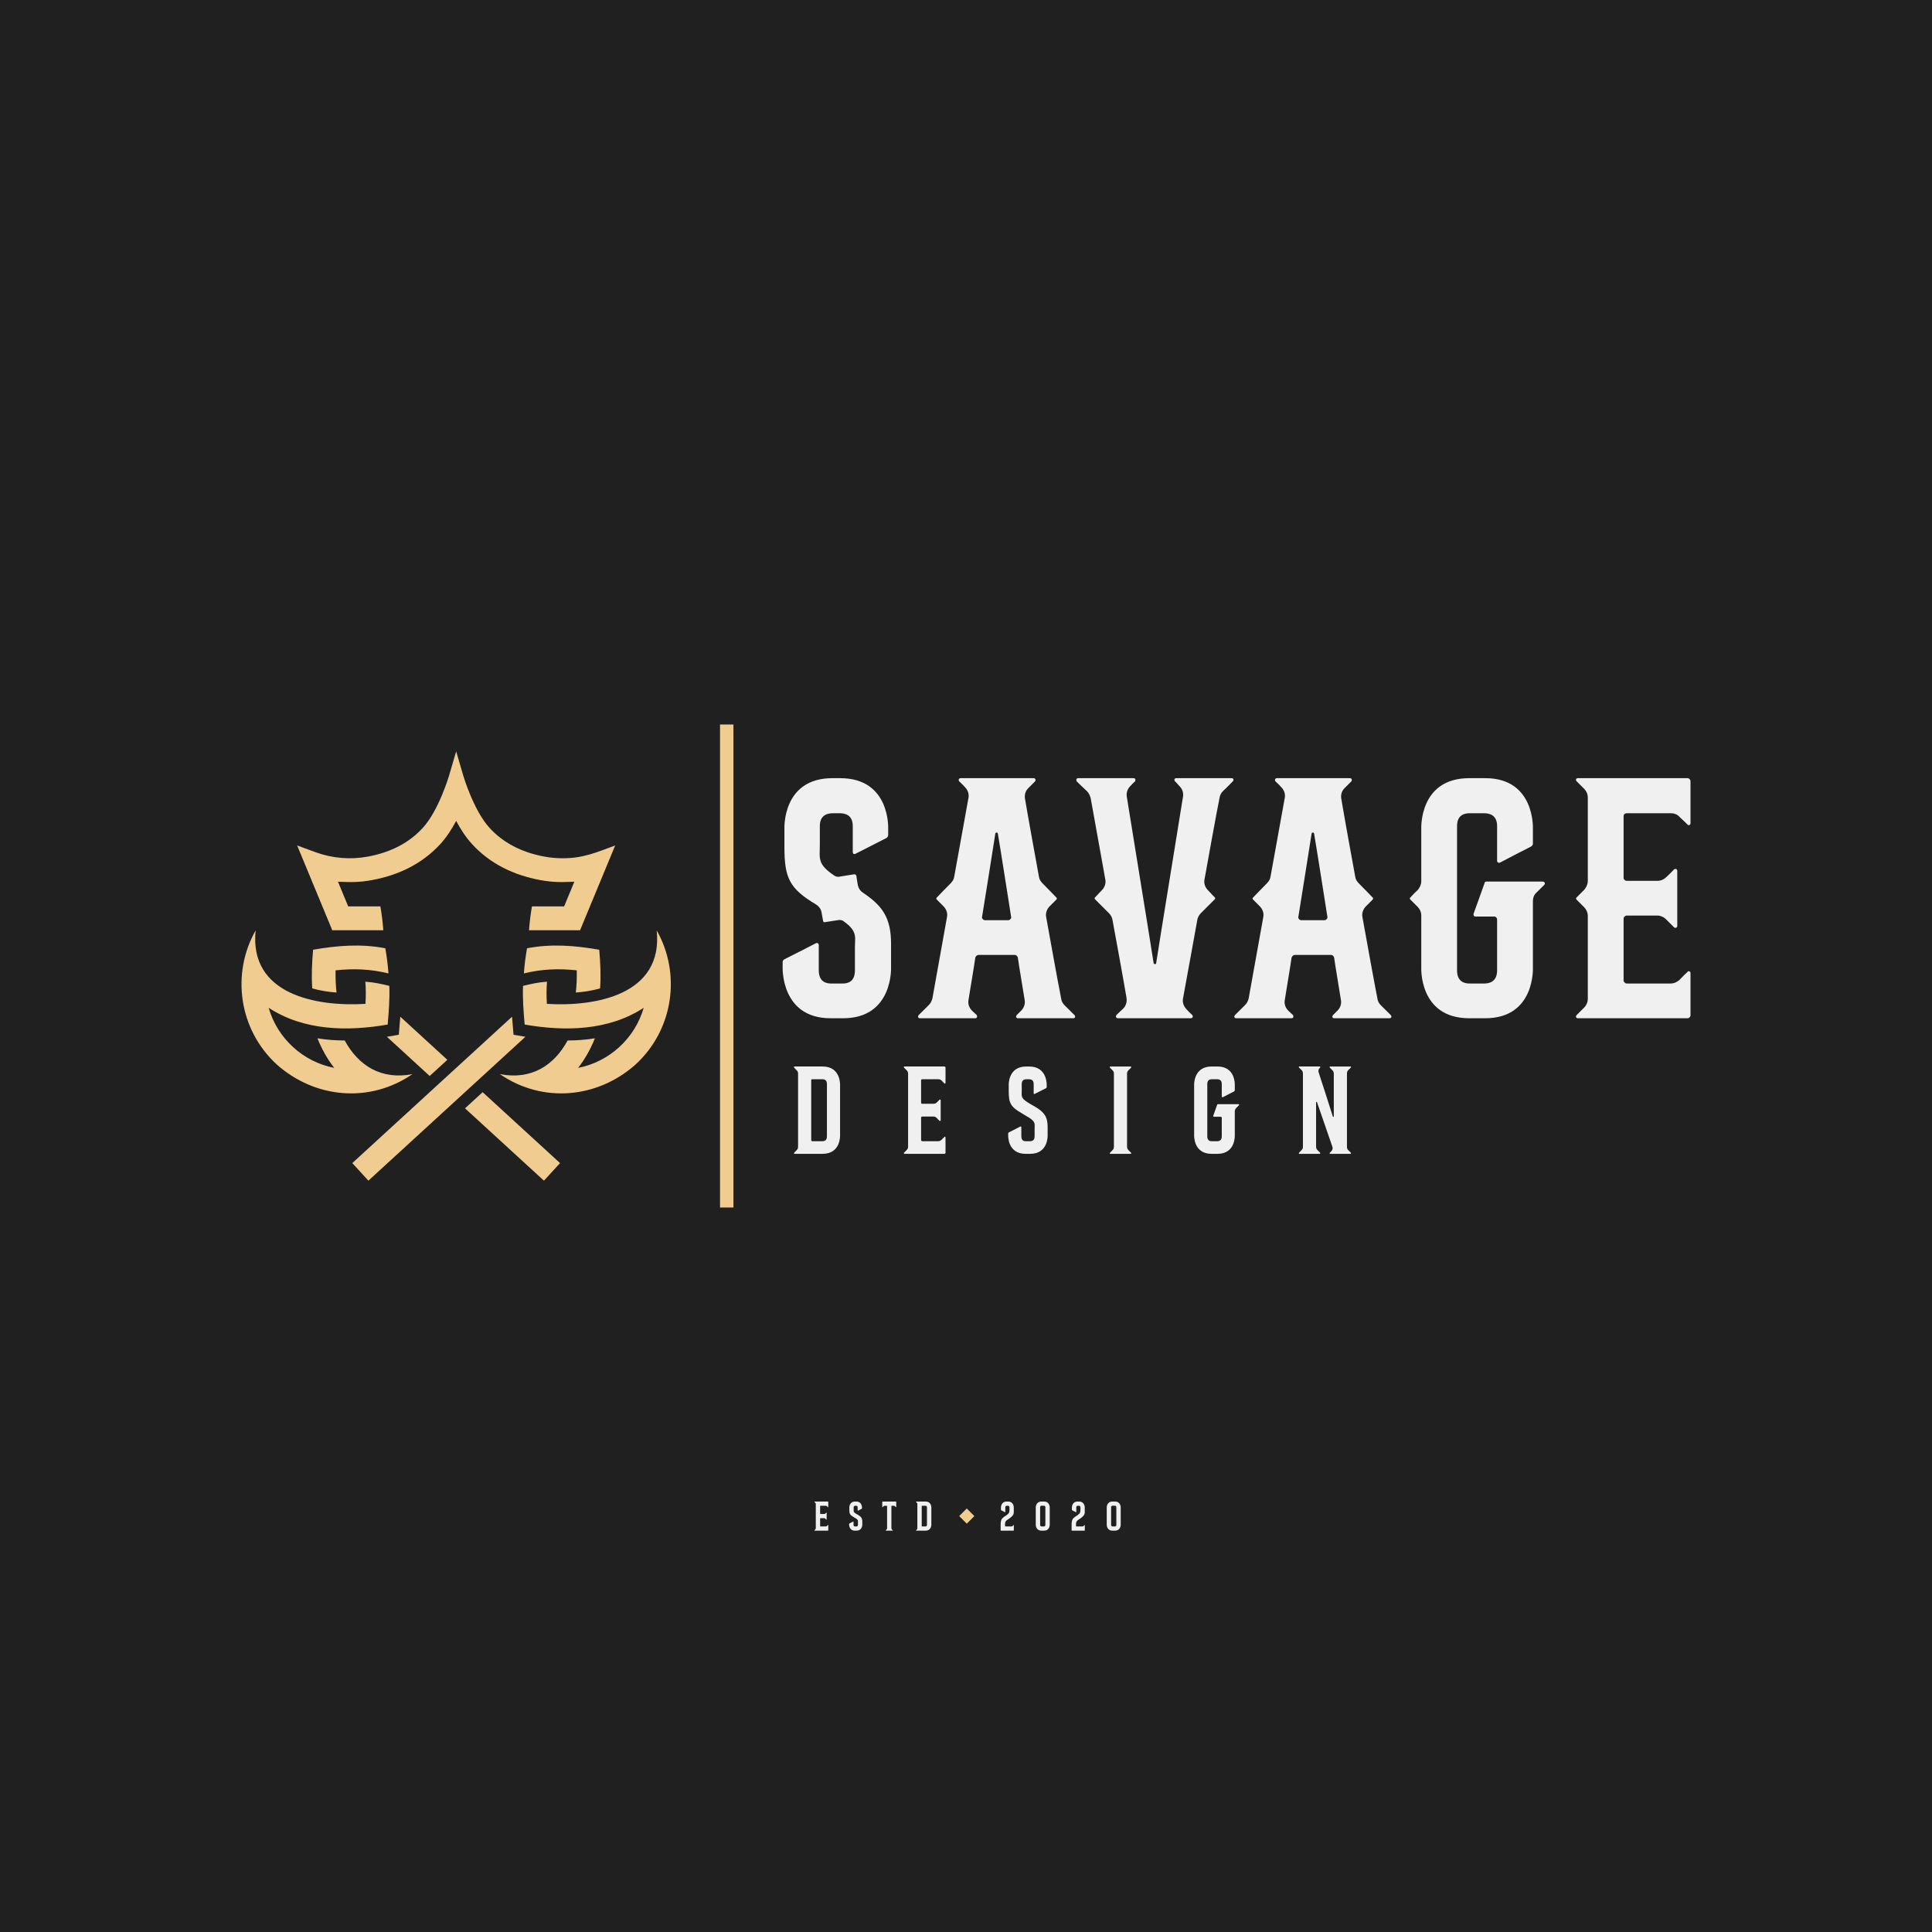 <?xml version="1.0" encoding="UTF-8"?>
<svg xmlns="http://www.w3.org/2000/svg" viewBox="0 0 8640 8640">
	<style>
		.dark {fill: #202020;}
		.light {fill: #f0f0f0;}
		.brand {fill: #f0cc90;}
	</style>
	<polygon class="dark" points="0 0 8640 0 8640 8640 0 8640 0 0"/>
	<path class="brand" d="M1701.12,4053.36h-144l-45.6-110.28c58.2,2.4,94.08,3.36,152.88-7.44,117.48-21.72,223.92-72.48,305.16-161.4,27-29.52,50.4-65.64,70.44-103.08,19.92,37.44,43.44,73.44,70.44,103.08,81.24,88.92,187.56,139.68,305.04,161.4,58.92,10.8,94.68,9.84,153,7.44l-45.6,110.28h-144c-6.6,39.12-10.08,67.32-13.08,106.68h228.36l156.96-379.08c-83.52,30.6-141.6,57.24-235.08,57.24-27.36,0-54.6-2.52-81.12-7.44-102.48-18.96-185.28-62.16-245.76-128.52-71.28-77.88-116.88-231.96-117.36-233.52l-31.8-108.72-31.8,108.72c-.48,1.56-46.08,155.64-117.48,233.64-60.48,66.24-143.16,109.44-245.76,128.4-77.76,14.4-158.52,7.8-232.68-19.32l-83.4-30.48,156.96,379.08h228.36c-3-39.36-6.48-67.56-13.08-106.68h0Zm978.72,193.92c-110.76-19.32-216.12-27.24-323.04-6.48-7.2,42.12-10.92,71.16-14.04,112.32,80.28-19.32,154.2-22.68,236.52-13.68,.72,33.12-.6,66.36-4.2,99.24,36.6-2.64,73.08-8.52,108.48-18.36,4.2-58.68,1.32-113.52-3.72-173.04h0Zm-390,299.52l-714.36,654.6,72,78.6,702.24-643.44c-17.76-2.88-35.4-6-53.16-9.12-2.28-26.88-4.68-53.76-6.72-80.64h0Zm155.88-57.48c-2.28-33.84-2.16-66.12,.48-99.24-42.24,3.36-66.96,9.12-107.28,18.84-2.16,57.72,2.4,115.44,7.32,172.92,179.64,31.08,374.64,28.32,532.44-75-39.36,136.92-153.6,241.56-293.4,268.8,31.32-39.84,56.16-85.08,75.12-132.24-40.56,6.6-81,9.6-122.04,9.72-61.32,112.68-163.2,177.48-303,150.36,191.16,131.52,435.72,108.84,606.36-42.48,170.88-156.6,204.72-406.8,95.04-600.24,30.12,287.4-272.04,342-491.04,328.56h0Zm-1045.56-242.04c110.76-19.32,216.12-27.24,323.04-6.48,7.2,42.12,10.92,71.16,14.04,112.32-80.28-19.32-154.2-22.68-236.52-13.68-.72,33.12,.6,66.36,4.2,99.24-36.6-2.64-73.08-8.52-108.48-18.36-4.2-58.68-1.32-113.52,3.72-173.04h0Zm390,299.52l210.36,192.72-78.96,72.36-191.28-175.32c17.76-2.88,35.4-6,53.16-9.12,2.28-26.88,4.68-53.76,6.72-80.64h0Zm368.28,337.44l346.08,317.16-72,78.6-353.04-323.52,78.96-72.24Zm-524.16-394.92c2.28-33.84,2.16-66.12-.48-99.24,42.24,3.36,66.96,9.12,107.28,18.84,2.16,57.72-2.4,115.44-7.32,172.92-179.64,31.08-374.64,28.32-532.44-75,39.36,136.92,153.6,241.56,293.4,268.8-31.32-39.84-56.16-85.08-75.12-132.24,40.56,6.6,81,9.6,122.04,9.72,61.32,112.68,163.2,177.48,303,150.36-191.16,131.52-435.72,108.84-606.36-42.48-170.88-156.6-204.72-406.8-95.04-600.24-30.12,287.4,272.04,342,491.04,328.56h0Z"/>
	<path class="light" d="M3984.84,4326.72v-107.04c0-118.32-41.64-170.88-124.8-226.92-12.84-7.92-20.88-20.76-24-35.16-3.24-18.96-6.48-41.28-6.48-41.28-1.56-1.68-1.56-4.8-3.12-4.8-3.24-1.68-4.8-1.68-6.48-1.68,0,0-49.56,8.04-70.32,11.28-6.48,0-12.84-1.68-17.64-4.8-78.36-52.8-65.64-75.24-65.64-140.64v-81.6c0-52.44,38.4-57.24,59.28-57.24h28.8c20.76,0,59.16,4.8,59.16,57.24v116.64c0,3.12,1.56,6.36,3.24,7.92,3.12,0,6.36,1.68,7.92,0,32.04-15.96,115.2-58.92,140.88-71.76,3.12-3.12,6.36-7.92,6.36-12.72v-27.24s11.16-226.92-214.44-226.92h-35.16c-225.6,0-214.44,226.92-214.44,226.92v80.04c0,140.52,22.44,186.6,142.44,258.6,12.84,8.04,22.44,22.44,24,36.84,3.24,17.28,6.36,34.92,6.36,34.92,0,3.24,1.68,4.8,3.24,6.36,1.56,0,4.8,1.68,6.36,0,0,0,43.2-6.36,62.4-9.6,8.04,0,16.08,1.68,20.88,6.48,62.4,44.76,49.56,70.32,49.56,118.08v100.8c0,54.12-35.16,58.92-56.04,58.92h-49.56c-19.2,0-56.04-4.8-56.04-58.92v-114.96c0-1.56-1.56-4.8-4.8-6.36-1.56-1.56-4.8-1.56-7.92,0-30.48,15.96-115.2,58.92-140.88,71.76-4.8,3.24-7.92,6.36-7.92,12.84v22.32s-9.6,228.6,214.32,228.6h56.04c224.04,0,214.44-226.92,214.44-226.92h0Zm819.96,212.52s-27.24-27-44.76-44.52c-8.04-8.04-12.84-17.64-14.4-28.8-12.84-63.48-52.8-285.12-67.2-365.16-3.24-17.52,3.12-35.16,15.96-48,12.84-12.72,28.8-28.8,28.8-28.8,1.56-1.56,3.24-3.12,3.24-6.36,0-1.56-1.68-3.24-3.24-4.8,0,0-39.96-41.64-60.84-62.4-7.92-8.04-14.4-17.64-15.96-28.8-11.16-60.84-49.56-272.04-62.4-348.84-3.24-17.52,1.56-35.16,14.4-48l30.36-30.36c1.68-1.56,3.24-6.36,1.68-9.6-1.68-3.24-4.8-4.8-8.04-4.8h-326.4c-3.24,0-6.36,1.56-8.04,4.8-1.56,3.24,0,8.04,1.68,9.6,0,0,14.4,12.84,25.56,25.56,12.84,12.84,19.2,30.48,15.96,48-14.4,78.48-52.8,291.24-63.96,353.64-1.56,11.16-8.04,20.76-15.96,28.8-20.88,20.76-60.84,62.4-60.84,62.4-1.56,1.56-3.24,3.24-3.24,4.8,0,3.24,1.68,4.8,3.24,6.36,0,0,15.96,16.08,28.8,28.8,12.84,12.84,19.2,30.48,15.96,48-14.4,80.04-54.36,301.68-65.52,365.16-3.24,11.16-8.04,20.76-16.08,28.8-17.52,17.52-44.76,44.52-44.76,44.52-3.24,3.12-3.24,6.36-3.24,9.6,1.68,3.12,4.8,4.8,8.04,4.8h248.04c3.12,0,6.36-1.68,7.92-4.8,0-3.24,0-6.48-1.56-9.6,0,0-11.16-9.6-20.76-19.2-12.84-12.6-19.2-30.12-16.08-47.76,8.04-51,25.68-154.2,30.48-189.36,1.56-6.36,7.92-12.48,14.4-12.48h161.52c8.04,0,12.84,6.12,14.4,12.48,4.8,35.16,22.44,138.36,30.48,189.36,3.12,17.64-3.24,35.16-16.08,47.76l-19.2,19.2c-3.12,3.12-3.12,6.36-3.12,9.6,1.56,3.12,4.8,4.8,7.92,4.8h248.04c3.24,0,6.36-1.68,8.04-4.8,0-3.24,0-6.48-3.24-9.6h0Zm-286.44-428.88c-1.56,3.24-6.36,4.8-9.6,4.8h-103.92c-3.24,0-8.04-1.56-9.6-4.8-3.24-3.12-4.8-6.36-3.24-11.16,9.6-60.84,46.44-286.44,59.16-371.16,0-3.24,3.24-4.8,6.48-4.8,1.56,0,4.8,1.56,4.8,4.8,14.4,84.72,49.56,310.32,59.16,371.16,1.56,4.8,0,8.04-3.24,11.16h0Zm997.68-625.56c-1.68-3.24-4.8-4.8-8.04-4.8h-248.04c-3.12,0-6.36,1.56-7.92,4.8,0,3.24,0,8.04,3.12,9.6,0,0,9.6,9.6,19.2,20.76,12.84,12.6,19.2,30.12,16.08,47.76-19.2,121.32-99.24,610.2-120,744.24,0,1.68-3.24,4.8-4.8,4.8-3.24,0-6.48-3.12-6.48-4.8-20.76-134.04-100.8-622.92-120-744.24-3.12-17.64,3.24-35.16,16.08-48,9.6-10.92,20.76-20.52,20.76-20.52,1.56-1.56,1.56-6.36,1.56-9.6-1.56-3.24-4.8-4.8-7.92-4.8h-248.04c-3.24,0-6.36,1.56-8.04,4.8,0,3.24,0,8.04,1.68,9.6,0,0,28.8,28.56,46.32,44.52,8.04,8.04,12.84,19.2,16.08,30.36,11.16,62.4,51.12,284.28,65.52,364.32,3.24,17.64-3.12,35.16-15.96,47.76-12.84,14.4-28.8,30.36-28.8,30.36-1.56,1.56-3.24,3.24-3.24,4.8,0,3.24,1.68,4.8,3.24,6.36,0,0,39.96,40.08,60.84,60.84,7.92,8.04,14.4,19.2,15.96,30.36,11.16,60.6,49.56,269.88,62.4,346.68,3.24,17.64-1.56,36.84-14.4,49.68-14.4,12.72-30.36,28.8-30.36,28.8-1.68,3.12-3.24,6.36-1.68,9.6,1.68,3.12,4.8,4.8,8.04,4.8h326.4c3.24,0,6.36-1.68,8.04-4.8,1.56-3.24,0-6.48-1.68-9.6,0,0-14.4-12.84-25.56-25.68-12.84-12.72-19.2-30.36-15.96-48,14.4-76.8,52.8-290.88,63.96-351.48,1.56-11.16,8.04-22.32,15.96-30.36,20.88-20.76,60.84-60.84,60.84-60.84,1.56-1.56,3.24-3.12,3.24-6.36,0-1.56-1.68-3.24-3.24-4.8,0,0-15.96-15.96-28.8-30.36-12.84-12.6-19.2-30.12-15.96-47.76,14.4-80.04,54.36-301.92,67.2-364.32,1.56-11.16,6.36-22.32,14.4-30.36,17.52-15.96,44.76-44.52,44.76-44.52,3.24-1.56,3.24-6.36,3.24-9.6h0Zm703.2,1054.44s-27.24-27-44.88-44.52c-7.92-8.04-12.72-17.64-14.4-28.8-12.72-63.48-52.8-285.12-67.2-365.16-3.12-17.52,3.24-35.16,16.08-48l28.8-28.8c1.56-1.56,3.12-3.12,3.12-6.36,0-1.56-1.56-3.24-3.12-4.8,0,0-40.08-41.64-60.84-62.4-8.04-8.04-14.4-17.64-15.96-28.8-11.28-60.84-49.68-272.04-62.4-348.84-3.24-17.52,1.56-35.16,14.4-48l30.36-30.36c1.56-1.56,3.24-6.36,1.56-9.6-1.56-3.24-4.8-4.8-7.92-4.8h-326.4c-3.24,0-6.48,1.56-8.04,4.8s0,8.04,1.56,9.6c0,0,14.4,12.84,25.68,25.56,12.72,12.84,19.2,30.48,15.96,48-14.4,78.48-52.8,291.24-63.96,353.64-1.68,11.16-8.04,20.76-16.08,28.8-20.76,20.76-60.72,62.4-60.72,62.4-1.68,1.56-3.24,3.24-3.24,4.8,0,3.24,1.56,4.8,3.24,6.36,0,0,15.96,16.08,28.8,28.8,12.72,12.84,19.2,30.48,15.96,48-14.4,80.04-54.36,301.68-65.64,365.16-3.12,11.16-7.92,20.76-15.96,28.8-17.64,17.52-44.76,44.52-44.76,44.52-3.24,3.12-3.24,6.36-3.24,9.6,1.56,3.12,4.8,4.8,8.04,4.8h247.92c3.24,0,6.48-1.68,8.04-4.8,0-3.24,0-6.48-1.56-9.6,0,0-11.28-9.6-20.88-19.2-12.72-12.6-19.2-30.12-15.96-47.76,8.04-51,25.56-154.2,30.36-189.36,1.68-6.36,8.04-12.48,14.4-12.48h161.64c8.04,0,12.84,6.12,14.4,12.48,4.8,35.16,22.44,138.36,30.36,189.36,3.24,17.64-3.12,35.16-15.96,47.76l-19.2,19.2c-3.24,3.12-3.24,6.36-3.24,9.6,1.68,3.12,4.8,4.8,8.04,4.8h248.04c3.12,0,6.36-1.68,7.92-4.8,0-3.24,0-6.48-3.12-9.6h0Zm-286.44-428.88c-1.56,3.24-6.36,4.8-9.6,4.8h-104.04c-3.12,0-7.92-1.56-9.6-4.8-3.12-3.12-4.8-6.36-3.12-11.16,9.6-60.84,46.32-286.44,59.16-371.16,0-3.24,3.24-4.8,6.36-4.8,1.68,0,4.8,1.56,4.8,4.8,14.4,84.72,49.68,310.32,59.28,371.16,1.56,4.8,0,8.04-3.24,11.16h0Zm975.24-163.2c-1.68-1.56-4.8-4.8-8.04-4.8h-252.84c-4.8,0-7.92,3.24-7.92,6.48-8.04,22.08-38.4,108.24-49.68,138.6,0,1.68,0,4.8,1.68,8.04,1.56,1.56,3.12,3.24,6.36,3.24h84.84c6.36,0,12.72,6.36,12.72,12.72v228c0,54.12-38.4,58.92-59.16,58.92h-62.4c-20.76,0-57.6-4.8-57.6-58.92v-645c0-52.8,36.84-57.6,57.6-57.6h62.4c20.76,0,59.16,4.8,59.16,57.6v155.16c0,3.24,1.68,6.36,4.8,8.04,1.68,0,4.8,1.56,8.04,0,30.36-16.08,113.64-59.28,139.2-72,4.8-3.24,8.04-8.04,8.04-12.84v-65.64s11.16-227.16-212.88-227.16h-72c-225.6,0-214.32,227.16-214.32,227.16v233.64c0,14.4-6.48,28.56-16.08,39.72-14.4,12.84-31.92,32.04-31.92,32.04-1.68,1.56-3.24,3.12-3.24,4.8,0,3.12,1.56,4.8,3.24,6.36,0,0,17.52,17.64,31.92,31.8,9.6,9.6,16.08,24,16.08,38.4v232.8s-11.28,226.92,214.32,226.92h72c224.04,0,212.88-226.92,212.88-226.92v-296.64c0-14.4,4.8-28.8,15.96-38.4,14.4-14.4,35.16-34.92,35.16-34.92,1.68-1.56,3.24-6.36,1.68-9.6h0Zm367.2-310.32h196.8c14.4,0,28.8,4.8,38.4,15.96,15.96,14.4,36.72,35.16,36.72,35.16,1.68,1.68,4.8,3.24,8.04,1.68,3.24-1.68,4.8-4.8,4.8-8.04v-187.2c0-8.04-6.36-14.4-12.84-14.4h-491.16c-3.24,0-6.36,1.56-8.04,4.8,0,3.24,0,8.04,3.24,9.6,0,0,19.2,19.2,33.6,33.6,9.6,9.6,15.96,24,15.96,38.4v372.84c0,14.4-6.36,28.8-15.96,39.96l-33.6,33.6c-1.56,1.56-3.24,3.24-3.24,4.8,0,3.24,1.68,4.8,3.24,6.36,0,0,19.2,19.2,33.6,33.6,9.6,9.6,15.96,24,15.96,38.4v371.28c0,14.4-6.36,28.8-15.96,38.4l-33.6,33.6c-3.24,3.12-3.24,6.36-3.24,9.6,1.68,3.12,4.8,4.8,8.04,4.8h491.16c6.48,0,12.84-6.48,12.84-12.84v-188.52c0-4.8-1.56-6.36-4.8-8.04-3.24-1.56-6.36-1.56-8.04,1.68,0,0-22.32,20.76-36.72,36.72-11.28,9.36-24,15.72-40.08,15.72h-195.12c-3.24,0-8.04-1.56-9.6-4.8-3.24-1.56-4.8-4.44-4.8-9.24v-275.76c0-4.8,1.56-7.8,4.8-9.36,1.56-3.24,6.36-4.8,9.6-4.8h135.96c14.4,0,28.8,6.36,38.4,15.72,15.96,15.96,36.84,36.84,36.84,36.84,3.12,3.12,6.36,3.12,9.6,1.56,3.12-1.56,4.8-3.24,4.8-6.36v-247.8c0-3.12-1.68-6.36-4.8-7.92-3.24-1.68-6.48,0-9.6,1.56,0,0-19.2,20.76-35.28,35.16-9.6,9.6-24,16.08-38.4,16.08h-137.52c-8.04,0-14.4-6.48-14.4-12.84v-276.84c0-7.92,6.36-12.72,14.4-12.72h0Z"/>
	<path class="light" d="M3756.84,4851.96s3.6-82.56-78-82.56h-125.4c-1.2,0-2.4,.6-3,1.8,0,1.2,0,2.4,1.2,3.6,0,0,6.6,6.48,11.4,11.88,4.2,3.6,6,8.4,6,13.8v328.32c0,5.4-1.8,10.8-6,14.4-4.8,4.8-11.4,12-11.4,12-1.2,.6-1.2,1.8-1.2,3,.6,1.2,1.8,1.8,3,1.8h125.4c81.6,0,78-82.68,78-82.68v-225.36h0Zm-58.8,230.16c0,19.68-13.2,21.48-20.4,21.48h-45c-2.4,0-4.8-2.4-4.8-4.8v-267.72c0-1.2,.6-2.4,1.2-3.6,1.2-1.08,2.4-1.08,3.6-1.08h45c7.2,0,20.4,1.8,20.4,20.88v234.84h0Zm426.6-255.72h71.4c5.4,0,10.8,1.8,14.4,5.4,5.4,5.4,12.6,13.2,12.6,13.2,1.2,.6,2.4,1.2,3.6,.6,1.2-.6,1.8-1.8,1.8-3v-68.4c0-2.4-2.4-4.8-4.8-4.8h-178.8c-1.2,0-2.4,.6-3,1.8,0,1.2,0,2.4,1.2,3.6l12,12c3.6,3.6,6,9,6,13.8v328.2c0,5.4-2.4,10.2-6,13.8-5.4,5.4-12,12.6-12,12.6-1.2,.6-1.2,1.8-1.2,3,.6,1.2,1.8,1.8,3,1.8h178.8c2.4,0,4.8-1.8,4.8-4.8v-68.88c0-1.2-.6-1.8-1.8-2.4-1.2-.6-2.4-.6-3.6,.6,0,0-7.2,7.8-13.2,13.2-3.6,3.48-8.4,5.88-13.8,5.88h-71.4c-1.2,0-3-.6-3.6-1.8-1.2-.6-1.8-1.68-1.8-3.48v-100.44c0-2.88,3-4.68,5.4-4.68h49.2c5.4,0,10.8,1.8,14.4,5.88l13.2,13.2c.6,.6,2.4,1.2,3,.6,1.2-.6,2.4-1.8,2.4-3v-89.88c0-1.2-1.2-2.4-2.4-3-.6,0-2.4,0-3,1.2l-12.6,12.6c-3.6,3.6-9,5.4-14.4,5.4h-49.8c-3,0-5.4-1.8-5.4-4.8v-100.2c0-3,2.4-4.8,5.4-4.8h0Zm560.4,250.92v-38.88c0-46.2-17.4-64.8-52.2-87h-.6c-3-1.8-35.4-20.88-35.4-20.88-33-21-27.6-28.8-27.6-53.28v-30c0-19.08,13.8-20.88,21.6-20.88h10.2c7.8,0,21.6,1.8,21.6,20.88v42.48c0,1.2,.6,1.8,1.2,2.4,1.2,.6,2.4,.6,3,0,11.4-5.4,42-21.48,51-25.68,1.8-1.2,3-3,3-4.8v-9.6s3.6-82.68-78.6-82.68h-12.6c-82.2,0-78.6,82.68-78.6,82.68v28.8c0,53.88,9.6,69.36,60,98.76l33,19.8c27.6,18.6,22.8,27.6,22.8,46.08v36.6c0,19.68-13.8,21.48-21,21.48h-18c-7.2,0-20.4-1.8-20.4-21.48v-41.28c0-1.2-.6-2.4-1.8-3-.6-.6-1.8-.6-2.4,0-11.4,6-42.6,21.48-51.6,26.28-1.8,.6-3,2.4-3,4.2v9s-3.6,82.68,78,82.68h20.4c81.6,0,78-82.68,78-82.68h0Zm361.2,65.88c-3.6-3.6-6-9-6-14.4v-328.32c0-5.4,2.4-10.2,6-13.8,4.8-5.28,12-11.88,12-11.88,.6-1.2,1.2-2.4,.6-3.6-.6-1.2-1.8-1.8-3-1.8h-90c-1.2,0-2.4,.6-3,1.8,0,1.2,0,2.4,1.2,3.6,0,0,6.6,6.6,11.4,11.88,4.2,3.6,6,8.4,6,13.8v328.32c0,5.4-1.8,10.8-6,14.4-4.8,4.8-11.4,12-11.4,12-1.2,.6-1.2,1.8-1.2,3,.6,1.2,1.8,1.8,3,1.8h90c1.2,0,2.4-.6,3-1.8s0-2.4-.6-3l-12-12Zm495-203.4c-.6-1.2-1.2-1.8-2.4-1.8h-92.4c-1.2,0-2.4,.6-3,1.8-3,8.28-13.8,39.36-18,50.76,0,1.8,.6,3.6,3,3.6h30.6c3,0,4.8,2.4,4.8,5.4v82.56c0,19.68-13.8,21.48-21,21.48h-23.4c-7.2,0-20.4-1.8-20.4-21.48v-234.72c0-19.2,13.2-21,20.4-21h23.4c7.2,0,21,1.8,21,21v56.4c0,1.2,.6,2.4,1.8,2.4,.6,.6,1.8,.6,3,.6,11.4-6,41.4-21.6,51-26.4,1.2-1.2,2.4-2.4,2.4-4.8v-23.4s4.2-82.8-77.4-82.8h-26.4c-81.6,0-78,82.8-78,82.8v225.12s-3.6,82.68,78,82.68h26.4c81.6,0,77.4-82.68,77.4-82.68v-107.64c0-5.4,2.4-10.2,6-14.4,5.4-5.4,12.6-12.48,12.6-12.48,.6-.6,1.2-1.8,.6-3h0Zm487.8,203.4c-3.6-3.6-5.4-9-5.4-14.4v-328.32c0-5.4,1.8-10.8,5.4-14.4,5.4-4.68,12-11.88,12-11.88,1.2-.6,1.2-1.8,.6-3-.6-1.2-1.2-1.8-2.4-1.8h-90.6c-1.2,0-1.8,.6-2.4,1.8-.6,1.2,0,2.4,.6,3,0,0,6.6,7.2,12,12.48,3.6,3.6,6,8.4,6,13.8v192.36c0,.6-.6,1.8-1.8,1.8s-1.8-.6-2.4-1.2c-12-39-51-159.36-63.6-197.76-2.4-6.6-.6-14.28,4.8-19.68l1.8-1.8c.6-.6,1.2-1.8,.6-3-.6-1.2-1.8-1.8-3-1.8h-90c-1.2,0-2.4,.6-3,1.8,0,1.2,0,2.4,1.2,3,0,0,6.6,7.2,12,11.88,3.6,4.2,5.4,9,5.4,14.4v328.32c0,5.4-1.8,10.2-5.4,13.8-5.4,5.4-12,12.6-12,12.6-1.2,.6-1.2,1.8-1.2,3,.6,1.2,1.8,1.8,3,1.8h90c1.2,0,2.4-.6,3-1.8s0-2.4-.6-3c0,0-6.6-7.2-12-12-3.6-3.6-6-9-6-14.4v-198.96c0-1.2,.6-1.8,1.8-2.4,1.2,0,1.8,.6,2.4,1.8,12.6,37.2,55.2,159.48,68.4,198.36,3,7.2,1.2,15-4.2,20.4l-7.2,7.2c-.6,.6-1.2,1.8-.6,3,.6,1.2,1.2,1.8,2.4,1.8h90.6c1.2,0,1.8-.6,2.4-1.8,.6-1.2,.6-2.4-.6-3,0,0-6.6-7.2-12-12h0Z"/>
	<rect class="brand" x="3219.96" y="3240" width="60" height="2160"/>
	<path class="light" d="M4533.36,6820.32c-.36-.24-.84-.24-1.2,.24,0,0-2.16,2.16-3.84,3.72-1.2,1.2-3,2.04-4.8,2.04h-27.36c-.84,0-1.56-.84-1.56-1.56v-7.8c0-7.08,0-13.8,12-21.36,30-19.44,27.12-25.56,27.12-43.56v-9.6s1.2-27.48-25.92-27.48h-5.4c-27.24,0-26.04,27.48-26.04,27.48v9.84c0,.84,.24,1.2,.84,1.56,3.12,1.56,13.32,6.84,17.16,8.76,.36,0,.84,0,.96-.12,.48,0,.48-.48,.48-.84v-20.76c0-6.36,4.56-6.96,7.2-6.96h4.32c2.4,0,7.08,.6,7.08,6.96v9.96c0,12.36-1.68,17.76-14.88,26.4-16.32,10.92-24.6,13.92-24.6,41.28v24.96c0,1.08,.84,1.68,1.68,1.68h55.56c.96,0,1.8-.6,1.8-1.68v-22.32c0-.48-.36-.6-.6-.84Zm161.16-77.88s1.2-27.48-25.92-27.48h-10.68c-27.12,0-25.92,27.48-25.92,27.48v75.12s-1.2,27.6,25.92,27.6h10.68c27.12,0,25.92-27.6,25.92-27.6v-75.12Zm-19.56,76.68c0,6.6-4.44,7.2-6.84,7.2h-9.72c-2.4,0-6.84-.6-6.84-7.2v-78.24c0-6.6,4.44-7.2,6.84-7.2h9.72c2.4,0,6.84,.6,6.84,7.2v78.24Zm175.8,1.2c-.36-.24-.84-.24-1.2,.24,0,0-2.16,2.16-3.84,3.72-1.2,1.2-3,2.04-4.8,2.04h-27.36c-.84,0-1.56-.84-1.56-1.56v-7.8c0-7.08,0-13.8,12-21.36,30-19.44,27.12-25.56,27.12-43.56v-9.6s1.2-27.48-25.92-27.48h-5.4c-27.24,0-26.04,27.48-26.04,27.48v9.84c0,.84,.24,1.2,.84,1.56,3.12,1.56,13.32,6.84,17.16,8.76,.36,0,.84,0,.96-.12,.48,0,.48-.48,.48-.84v-20.76c0-6.36,4.56-6.96,7.2-6.96h4.32c2.4,0,7.08,.6,7.08,6.96v9.96c0,12.36-1.68,17.76-14.88,26.4-16.32,10.92-24.6,13.92-24.6,41.28v24.96c0,1.08,.84,1.68,1.68,1.68h55.56c.96,0,1.8-.6,1.8-1.68v-22.32c0-.48-.36-.6-.6-.84Zm161.16-77.88s1.2-27.48-25.92-27.48h-10.68c-27.12,0-25.92,27.48-25.92,27.48v75.12s-1.2,27.6,25.92,27.6h10.68c27.12,0,25.92-27.6,25.92-27.6v-75.12Zm-19.56,76.68c0,6.6-4.44,7.2-6.84,7.2h-9.72c-2.4,0-6.84-.6-6.84-7.2v-78.24c0-6.6,4.44-7.2,6.84-7.2h9.72c2.4,0,6.84,.6,6.84,7.2v78.24Z"/>
	<path class="light" d="M3669.48,6733.92h23.76c1.8,0,3.6,.6,4.8,1.8,1.8,1.8,4.2,4.44,4.2,4.44,.36,.12,.84,.36,1.2,.12,.36-.12,.6-.6,.6-.96v-22.8c0-.84-.84-1.56-1.56-1.56h-59.64c-.36,0-.84,.12-.96,.6,0,.36,0,.72,.36,1.2,0,0,2.16,2.16,3.96,3.96,1.2,1.2,2.04,3,2.04,4.56v109.44c0,1.8-.84,3.36-2.04,4.56-1.8,1.8-3.96,4.2-3.96,4.2-.36,.24-.36,.6-.36,1.08,.12,.36,.6,.6,.96,.6h59.64c.72,0,1.56-.6,1.56-1.68v-22.92c0-.48-.24-.6-.6-.84s-.84-.24-1.2,.24c0,0-2.4,2.52-4.44,4.32-1.2,1.2-2.76,2.04-4.56,2.04h-23.76c-.48,0-1.08-.24-1.2-.6-.48-.24-.6-.6-.6-1.2v-33.48c0-.96,.96-1.56,1.8-1.56h16.32c1.8,0,3.6,.6,4.8,2.04,1.8,1.8,4.44,4.32,4.44,4.32,.24,.24,.84,.48,.96,.24,.48-.24,.84-.6,.84-.96v-30c0-.36-.36-.84-.84-.96-.12,0-.72,0-.96,.36,0,0-2.4,2.4-4.2,4.2-1.2,1.2-3,1.8-4.8,1.8h-16.56c-1.08,0-1.8-.6-1.8-1.56v-33.48c0-.96,.72-1.56,1.8-1.56h0Zm186.72,83.64v-12.96c0-15.48-5.76-21.6-17.4-29.04h-.12c-1.08-.6-11.88-6.96-11.88-6.96-10.92-6.96-9.12-9.6-9.12-17.76v-9.96c0-6.36,4.56-6.96,7.2-6.96h3.36c2.64,0,7.2,.6,7.2,6.96v14.16c0,.36,.24,.6,.36,.84,.48,.12,.84,.12,1.08,0,3.72-1.8,13.92-7.2,16.92-8.64,.6-.36,1.08-.96,1.08-1.56v-3.24s1.2-27.48-26.28-27.48h-4.2c-27.36,0-26.16,27.48-26.16,27.48v9.6c0,18,3.24,23.16,20.04,33l10.92,6.48c9.24,6.24,7.68,9.24,7.68,15.36v12.24c0,6.6-4.68,7.2-7.08,7.2h-6c-2.4,0-6.72-.6-6.72-7.2v-13.8c0-.36-.24-.72-.6-.96-.24-.24-.6-.24-.84,0-3.84,2.04-14.16,7.2-17.16,8.76-.6,.24-1.08,.84-1.08,1.44v3s-1.2,27.6,26.04,27.6h6.84c27.12,0,25.92-27.6,25.92-27.6h0Zm150-102.6h-58.92c-1.08,0-1.8,.72-1.8,1.56v22.8c0,.36,.12,.72,.6,.96,.36,.24,.72,0,1.2-.24,0,0,2.4-2.52,4.2-4.32,1.2-1.2,3-1.8,4.8-1.8h9c.96,0,1.8,.6,1.8,1.56v99.24c0,1.8-.84,3.6-2.04,4.8-1.8,1.56-3.96,3.96-3.96,3.96-.48,.24-.48,.6-.24,1.08,0,.36,.36,.6,.84,.6h30c.36,0,.72-.24,.96-.6,.24-.48,0-.84-.24-1.08,0,0-2.16-2.4-3.96-3.96-1.2-1.2-2.04-3-2.04-4.8v-99.24c0-.96,.84-1.56,1.8-1.56h9c1.8,0,3.6,.6,4.8,1.8,1.8,1.8,4.2,4.32,4.2,4.32,.48,.24,.84,.48,1.2,.24,.48-.24,.6-.6,.6-.96v-22.8c0-.96-.96-1.56-1.8-1.56Zm158.88,27.48s1.2-27.48-26.04-27.48h-41.76c-.48,0-.84,.12-1.08,.6,0,.36,0,.72,.48,1.2,0,0,2.16,2.16,3.72,3.96,1.44,1.2,2.04,2.76,2.04,4.56v109.44c0,1.8-.6,3.6-2.04,4.8-1.56,1.56-3.72,3.96-3.72,3.96-.48,.24-.48,.6-.48,1.08,.24,.36,.6,.6,1.08,.6h41.76c27.24,0,26.04-27.6,26.04-27.6v-75.12h0Zm-19.68,76.68c0,6.6-4.32,7.2-6.72,7.2h-15c-.84,0-1.68-.84-1.68-1.56v-89.28c0-.36,.24-.84,.48-1.2,.36-.36,.72-.36,1.2-.36h15c2.4,0,6.72,.6,6.72,6.96v78.24Z"/>
	<polygon class="brand" points="4323.48 6813.96 4357.44 6780 4323.48 6746.04 4289.52 6780 4323.48 6813.96"/>
</svg>